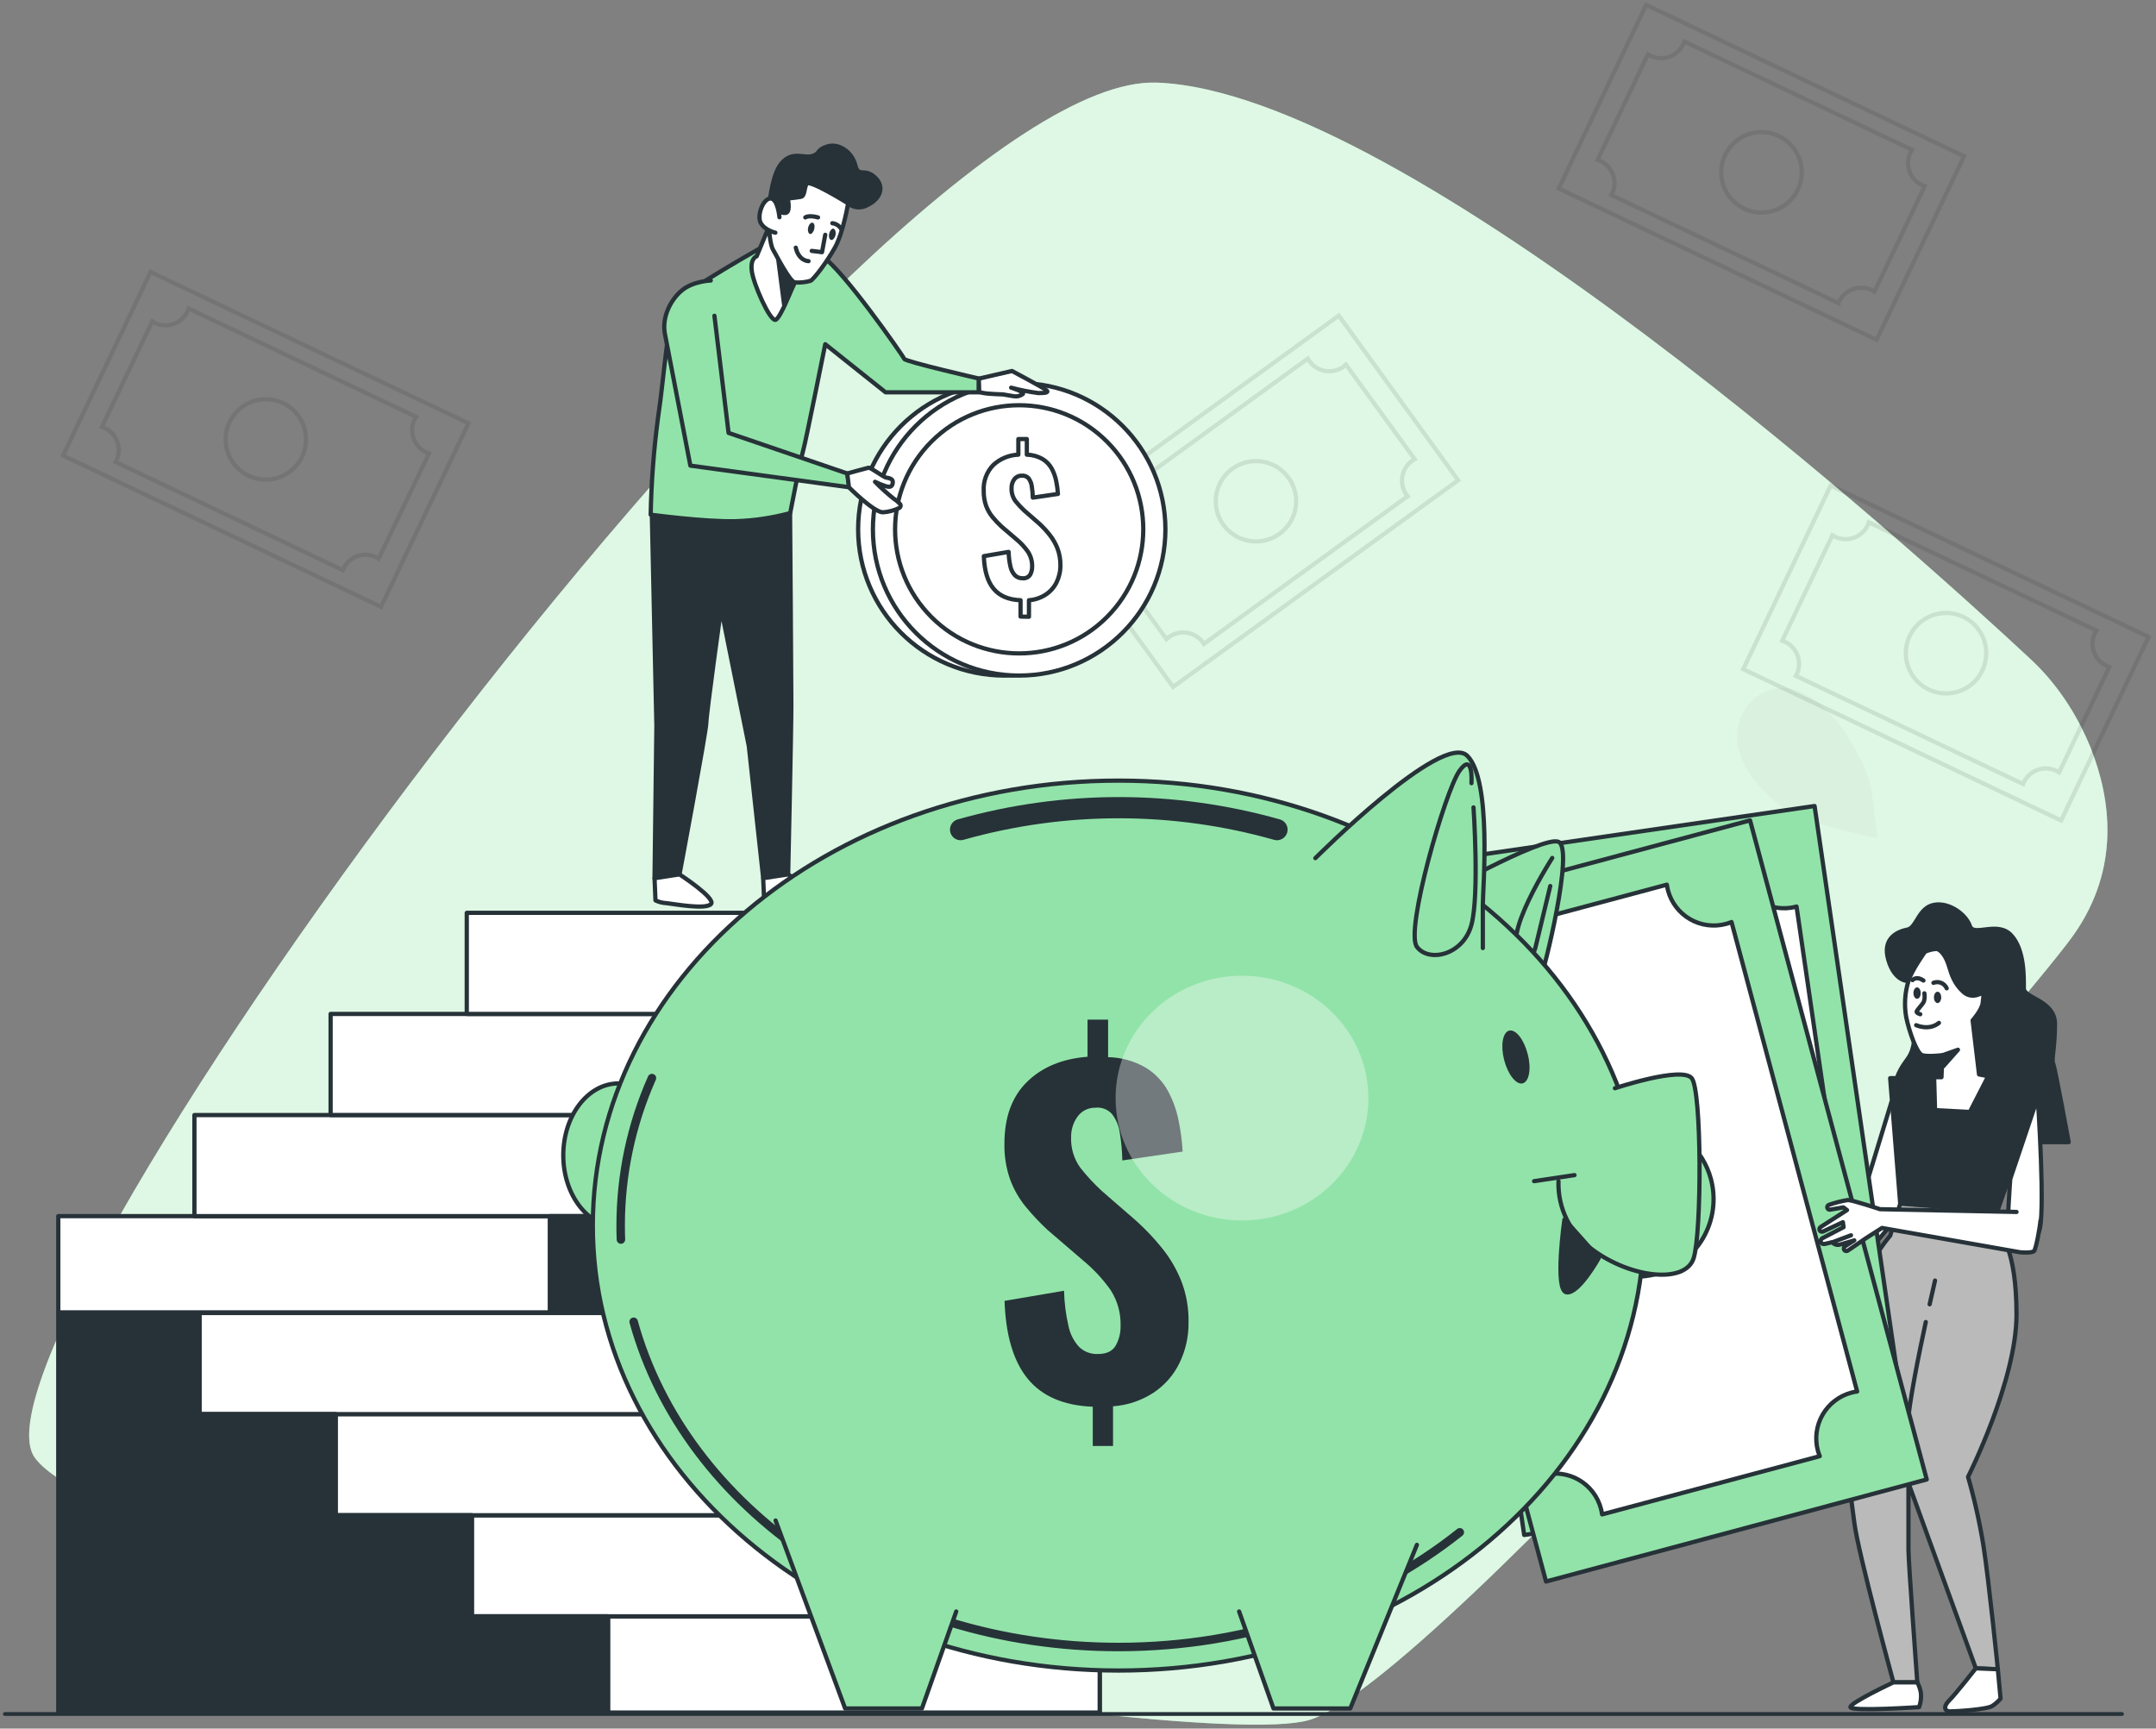 <svg width="444" height="356" viewBox="0 0 444 356" fill="none" xmlns="http://www.w3.org/2000/svg">
<rect x="0" y="0" width="444" height="356" fill="#808080" stroke="none"/>
<path d="M430.562 154.066C427.634 146.824 423.334 140.499 418.004 135.596C395.487 114.609 290.113 18.997 238.267 17.015C180.024 14.761 -10.55 275.651 7.157 300.191C24.863 324.73 243.875 361.498 269.487 354.272C295.099 347.046 415.787 208.448 426.976 192.629C436.822 178.711 434.63 164.356 430.562 154.066Z" fill="#92E3A9"/>
<path opacity="0.7" d="M430.562 154.066C427.634 146.824 423.334 140.499 418.004 135.596C395.487 114.609 290.113 18.997 238.267 17.015C180.024 14.761 -10.55 275.651 7.157 300.191C24.863 324.73 243.875 361.498 269.487 354.272C295.099 347.046 415.787 208.448 426.976 192.629C436.822 178.711 434.63 164.356 430.562 154.066Z" fill="white"/>
<g opacity="0.3">
<path opacity="0.3" d="M339.004 1L321 38.815L386.466 69.984L404.47 32.169L339.004 1Z" stroke="black" stroke-width="0.874" stroke-miterlimit="10"/>
<path opacity="0.3" d="M346.638 9.112C346.062 10.321 345.029 11.251 343.767 11.698C342.505 12.146 341.118 12.074 339.909 11.498C339.718 11.41 339.534 11.308 339.358 11.193L329.019 32.929C329.219 32.992 329.414 33.068 329.604 33.156C330.813 33.734 331.743 34.769 332.191 36.032C332.638 37.295 332.566 38.684 331.99 39.895C331.946 39.988 331.896 40.078 331.842 40.166L378.618 62.426C378.618 62.33 378.697 62.234 378.74 62.138C379.315 60.928 380.347 59.996 381.609 59.547C382.871 59.098 384.26 59.169 385.47 59.743C385.66 59.838 385.843 59.943 386.021 60.058L396.36 38.348C396.16 38.282 395.965 38.203 395.775 38.112C394.577 37.529 393.658 36.496 393.22 35.239C392.781 33.981 392.857 32.601 393.432 31.399C393.52 31.209 393.623 31.024 393.738 30.849L346.866 8.553C346.802 8.744 346.726 8.931 346.638 9.112V9.112ZM370.236 39.038C369.534 40.521 368.408 41.762 366.999 42.604C365.591 43.446 363.964 43.851 362.326 43.768C360.687 43.684 359.11 43.116 357.794 42.135C356.479 41.154 355.485 39.804 354.937 38.258C354.39 36.711 354.314 35.036 354.719 33.446C355.124 31.856 355.993 30.422 357.214 29.326C358.435 28.23 359.954 27.522 361.579 27.29C363.203 27.059 364.86 27.315 366.338 28.026C367.319 28.494 368.198 29.152 368.925 29.96C369.652 30.769 370.212 31.713 370.574 32.738C370.936 33.763 371.092 34.849 371.035 35.935C370.977 37.02 370.705 38.084 370.236 39.064V39.038Z" stroke="black" stroke-width="0.874" stroke-miterlimit="10"/>
</g>
<g opacity="0.3">
<path opacity="0.3" d="M31.004 56L13 93.815L78.466 124.984L96.47 87.169L31.004 56Z" stroke="black" stroke-width="0.874" stroke-miterlimit="10"/>
<path opacity="0.3" d="M38.62 64.127C38.336 64.726 37.936 65.263 37.443 65.708C36.951 66.152 36.376 66.495 35.75 66.716C35.125 66.938 34.463 67.034 33.8 66.999C33.138 66.965 32.489 66.799 31.89 66.513C31.7 66.425 31.516 66.323 31.34 66.207L21 87.918C21.197 87.978 21.39 88.051 21.577 88.136C22.176 88.421 22.713 88.821 23.158 89.313C23.602 89.806 23.945 90.381 24.166 91.006C24.388 91.631 24.484 92.294 24.449 92.956C24.415 93.619 24.249 94.267 23.963 94.866C23.92 94.962 23.867 95.049 23.815 95.146L70.591 117.415L70.714 117.127C70.998 116.528 71.398 115.991 71.891 115.546C72.383 115.102 72.958 114.759 73.584 114.538C74.209 114.316 74.871 114.22 75.534 114.255C76.196 114.29 76.845 114.455 77.443 114.741C77.634 114.829 77.818 114.931 77.994 115.047L88.342 93.38C88.141 93.31 87.949 93.24 87.757 93.153C87.155 92.867 86.615 92.464 86.17 91.969C85.724 91.473 85.381 90.894 85.16 90.265C84.939 89.637 84.844 88.97 84.882 88.305C84.92 87.639 85.089 86.988 85.379 86.388C85.468 86.2 85.57 86.019 85.685 85.846L38.848 63.542C38.789 63.743 38.713 63.939 38.62 64.127V64.127ZM62.218 94.053C61.515 95.531 60.39 96.766 58.984 97.604C57.579 98.442 55.957 98.845 54.323 98.762C52.689 98.678 51.116 98.113 49.804 97.136C48.491 96.159 47.497 94.815 46.948 93.274C46.399 91.733 46.319 90.063 46.718 88.476C47.118 86.889 47.978 85.457 49.191 84.359C50.405 83.261 51.916 82.547 53.535 82.308C55.153 82.069 56.806 82.315 58.285 83.014C59.268 83.481 60.15 84.137 60.88 84.944C61.609 85.751 62.173 86.694 62.538 87.719C62.904 88.744 63.063 89.831 63.008 90.918C62.953 92.005 62.685 93.07 62.218 94.053V94.053Z" stroke="black" stroke-width="0.874" stroke-miterlimit="10"/>
</g>
<g opacity="0.3">
<path opacity="0.3" d="M377.004 100L359 137.815L424.466 168.984L442.47 131.169L377.004 100Z" stroke="black" stroke-width="0.874" stroke-miterlimit="10"/>
<path opacity="0.3" d="M384.645 108.154C384.361 108.754 383.96 109.293 383.467 109.738C382.974 110.183 382.399 110.527 381.773 110.749C381.147 110.972 380.483 111.068 379.82 111.034C379.156 111 378.506 110.835 377.907 110.549C377.714 110.453 377.54 110.348 377.365 110.243L367.025 131.953C367.225 132.018 367.42 132.093 367.611 132.18C368.82 132.759 369.75 133.793 370.197 135.056C370.645 136.32 370.573 137.709 369.997 138.919L369.848 139.19L416.625 161.468C416.657 161.368 416.698 161.272 416.747 161.18C417.029 160.574 417.427 160.031 417.92 159.581C418.413 159.131 418.991 158.783 419.619 158.558C420.248 158.332 420.915 158.234 421.582 158.269C422.248 158.303 422.901 158.47 423.503 158.759C423.696 158.855 423.879 158.96 424.054 159.065L434.385 137.355C434.188 137.29 433.995 137.214 433.808 137.127C432.597 136.551 431.665 135.517 431.216 134.254C430.767 132.99 430.838 131.6 431.413 130.389C431.509 130.205 431.614 130.022 431.728 129.847L384.872 107.577C384.81 107.775 384.734 107.967 384.645 108.154V108.154ZM408.243 138.089C407.539 139.569 406.412 140.807 405.004 141.646C403.596 142.485 401.971 142.888 400.334 142.803C398.697 142.719 397.122 142.151 395.808 141.171C394.494 140.191 393.501 138.843 392.953 137.299C392.405 135.754 392.327 134.081 392.73 132.493C393.133 130.904 393.998 129.47 395.215 128.373C396.433 127.276 397.949 126.565 399.571 126.329C401.193 126.094 402.848 126.345 404.328 127.05C406.309 127.997 407.833 129.691 408.565 131.761C409.298 133.831 409.179 136.107 408.235 138.089H408.243Z" stroke="black" stroke-width="0.874" stroke-miterlimit="10"/>
</g>
<g opacity="0.3">
<path opacity="0.3" d="M217 107.557L241.582 141.466L300.286 98.909L275.704 65L217 107.557Z" stroke="black" stroke-width="0.874" stroke-miterlimit="10"/>
<path opacity="0.3" d="M227.767 104.764C228.552 105.849 228.875 107.202 228.663 108.524C228.452 109.847 227.724 111.032 226.639 111.818C226.471 111.943 226.292 112.054 226.106 112.15L240.221 131.622C240.373 131.479 240.534 131.345 240.702 131.22C241.788 130.434 243.142 130.112 244.466 130.323C245.79 130.534 246.976 131.263 247.764 132.348C247.824 132.432 247.88 132.519 247.93 132.61L289.882 102.195L289.689 101.959C288.903 100.874 288.578 99.52 288.788 98.197C288.998 96.873 289.724 95.686 290.808 94.897C290.983 94.775 291.167 94.67 291.341 94.565L277.183 75.101C277.03 75.244 276.869 75.378 276.702 75.503C275.616 76.286 274.264 76.607 272.942 76.396C271.62 76.185 270.436 75.458 269.649 74.376C269.527 74.211 269.416 74.038 269.317 73.86L227.365 104.301C227.509 104.446 227.644 104.601 227.767 104.764V104.764ZM265.349 98.376C266.309 99.701 266.854 101.281 266.916 102.917C266.979 104.553 266.554 106.17 265.697 107.564C264.84 108.959 263.589 110.068 262.102 110.751C260.615 111.435 258.958 111.662 257.342 111.404C255.726 111.147 254.222 110.415 253.021 109.303C251.821 108.191 250.976 106.748 250.596 105.156C250.215 103.564 250.315 101.895 250.883 100.36C251.451 98.825 252.461 97.493 253.786 96.531C255.561 95.245 257.775 94.717 259.94 95.062C262.105 95.408 264.044 96.6 265.331 98.376H265.349Z" stroke="black" stroke-width="0.874" stroke-miterlimit="10"/>
</g>
<g opacity="0.15">
<path opacity="0.15" d="M250.144 223.554C256.56 223.764 269.809 218.144 269.827 218.135C269.844 218.126 263.464 210.531 263.001 210.103C257.617 205.13 244.306 198.689 237.166 202.718C232.018 205.62 231.161 212.262 234.43 216.894C237.699 221.526 244.673 223.379 250.144 223.554Z" fill="black"/>
<path opacity="0.15" d="M386.567 172.626C386.715 172.626 385.457 162.767 385.308 162.138C383.56 155.024 376.009 142.307 367.828 141.73C361.929 141.311 357.55 146.38 357.725 152.043C357.9 157.707 362.698 163.099 367.155 166.272C372.399 170.004 386.558 172.626 386.567 172.626Z" fill="black"/>
</g>
<path d="M113.262 250.465H12V270.278H113.262V250.465Z" fill="white" stroke="#263238" stroke-width="0.874" stroke-linecap="round" stroke-linejoin="round"/>
<path d="M141.3 229.646H40.038V250.465H141.3V229.646Z" fill="white" stroke="#263238" stroke-width="0.874" stroke-linecap="round" stroke-linejoin="round"/>
<path d="M169.346 208.819H68.085V229.637H169.346V208.819Z" fill="white" stroke="#263238" stroke-width="0.874" stroke-linecap="round" stroke-linejoin="round"/>
<path d="M197.384 188H96.123V208.819H197.384V188Z" fill="white" stroke="#263238" stroke-width="0.874" stroke-linecap="round" stroke-linejoin="round"/>
<path d="M226.471 352.705V188H197.393V208.819H169.346V229.646H141.308V250.465H113.262V352.705H226.471Z" fill="#263238" stroke="#263238" stroke-width="0.874" stroke-linecap="round" stroke-linejoin="round"/>
<path d="M226.471 332.883H125.209V352.697H226.471V332.883Z" fill="white" stroke="#263238" stroke-width="0.874" stroke-linecap="round" stroke-linejoin="round"/>
<path d="M97.171 332.883H198.433V312.064H97.171V332.883Z" fill="white" stroke="#263238" stroke-width="0.874" stroke-linecap="round" stroke-linejoin="round"/>
<path d="M69.125 312.064H170.387V291.237H69.125V312.064Z" fill="white" stroke="#263238" stroke-width="0.874" stroke-linecap="round" stroke-linejoin="round"/>
<path d="M41.078 291.237H142.339V270.418H41.078V291.237Z" fill="white" stroke="#263238" stroke-width="0.874" stroke-linecap="round" stroke-linejoin="round"/>
<path d="M12 352.705V270.418H41.078V291.237H69.116V312.064H97.163V332.883H125.209V352.705H12Z" fill="#263238" stroke="#263238" stroke-width="0.874" stroke-linecap="round" stroke-linejoin="round"/>
<path d="M389.526 226.939L382.936 248.518L368.323 237.287C368.103 235.886 367.811 234.498 367.449 233.127C367.161 232.445 365.422 230.417 365.028 229.631C364.635 228.844 364.067 229.534 364.067 230.12C364.067 230.706 365.422 232.637 365.422 232.637L364.74 233.31L359.321 230.732C359.258 230.703 359.19 230.686 359.12 230.684C359.051 230.681 358.982 230.692 358.917 230.717C358.851 230.741 358.792 230.778 358.741 230.826C358.691 230.873 358.65 230.931 358.622 230.994V230.994C358.57 231.101 358.558 231.222 358.587 231.337C358.615 231.452 358.683 231.553 358.779 231.623L361.742 233.896L361.357 234.665L356.419 232.637C356.357 232.612 356.29 232.6 356.223 232.601C356.156 232.603 356.089 232.618 356.028 232.646C355.967 232.674 355.912 232.713 355.866 232.763C355.821 232.813 355.786 232.871 355.764 232.934V232.934C355.73 233.041 355.733 233.156 355.773 233.261C355.813 233.365 355.886 233.453 355.982 233.511L360.483 236.133L357.547 236.71C357.478 236.724 357.414 236.752 357.357 236.793C357.3 236.833 357.252 236.885 357.217 236.945C357.181 237.005 357.159 237.072 357.151 237.142C357.143 237.211 357.15 237.281 357.171 237.348V237.348C357.205 237.446 357.269 237.532 357.353 237.593C357.438 237.654 357.539 237.687 357.643 237.689H360.676L358.054 238.65C358.054 238.65 358.395 239.411 358.928 239.384L362.03 239.236L366.584 239.524C366.584 239.524 381.381 255.038 381.87 255.51C382.36 255.982 385.261 257.039 385.838 256.462C386.415 255.886 392.909 248.037 392.909 248.037L391.939 227.717C391.939 227.717 390.977 225.794 389.526 226.939Z" fill="white" stroke="#263238" stroke-width="0.874" stroke-linecap="round" stroke-linejoin="round"/>
<path d="M393.023 202.047C393.023 202.047 390.2 202.239 388.871 197.677C387.543 193.115 390.952 191.821 392.839 191.446C394.727 191.07 395.103 186.918 398.311 186.35C401.518 185.782 404.909 188.43 405.67 190.72C406.43 193.01 411.333 189.584 414.156 192.608C416.979 195.632 416.778 201.47 416.778 203.55C416.778 205.631 423.193 206.006 423.193 210.909C423.193 215.813 422.433 218.269 422.809 219.02C423.185 219.772 426.016 235.224 426.016 235.224H390.803C390.803 235.224 389.675 223.932 390.995 221.1C392.315 218.269 393.451 218.076 394.011 215.437C394.57 212.797 394.011 208.646 393.635 206.758C393.351 205.199 393.146 203.627 393.023 202.047V202.047Z" fill="#263238" stroke="#263238" stroke-width="0.874" stroke-linecap="round" stroke-linejoin="round"/>
<path d="M399.823 221.861L389.256 222.053L391.327 247.897L411.333 249.409L420.764 222.612L409.445 221.677L399.823 221.861Z" fill="#263238" stroke="#263238" stroke-width="0.874" stroke-linecap="round" stroke-linejoin="round"/>
<path d="M396.422 196.008C396.422 196.008 393.591 199.976 393.022 202.047C392.279 204.442 392.118 206.98 392.551 209.45C393.119 212.282 394.727 216.958 395.854 217.316C396.982 217.674 400.006 217.316 400.006 217.316L399.822 221.843H398.31L398.494 228.634L405.669 229.01L409.445 221.651L407.557 221.275L406.237 210.149C406.237 210.149 408.116 208.069 408.309 206.557C408.415 205.807 408.48 205.051 408.501 204.293C408.501 204.293 406.237 205.998 404.35 204.293C402.462 202.589 401.894 200.71 401.325 198.822C400.757 196.934 399.63 195.431 398.703 195.431C397.917 195.5 397.147 195.694 396.422 196.008V196.008Z" fill="white" stroke="#263238" stroke-width="0.874" stroke-linecap="round" stroke-linejoin="round"/>
<path d="M400.006 217.333L403.213 216.197L400.198 219.597L400.006 217.333Z" fill="#263238" stroke="#263238" stroke-width="0.874" stroke-linecap="round" stroke-linejoin="round"/>
<path d="M391.327 247.897L389.255 254.505C389.255 254.505 381.704 262.615 380.192 277.709C378.68 292.803 381.136 307.714 381.896 313.753C382.657 319.792 389.928 346.484 389.928 346.484H394.84C394.84 346.484 393.022 321.68 393.022 319.224V305.45L406.893 343.591L411.429 343.784C411.429 343.784 409.611 325.771 408.483 318.438C407.704 313.618 406.638 308.85 405.293 304.157C405.293 304.157 415.274 284.352 415.274 270.735C415.274 257.118 411.875 254.129 411.875 254.129L411.315 249.409L391.327 247.897Z" fill="#BABABA" stroke="#263238" stroke-width="0.874" stroke-linecap="round" stroke-linejoin="round"/>
<path d="M397.384 268.62C398.039 265.674 398.494 263.734 398.494 263.734" stroke="#263238" stroke-width="0.874" stroke-linecap="round" stroke-linejoin="round"/>
<path d="M393.023 305.45C393.023 305.45 392.271 301.674 392.839 293.564C393.171 288.774 395.077 279.265 396.589 272.273" stroke="#263238" stroke-width="0.874" stroke-linecap="round" stroke-linejoin="round"/>
<path d="M389.929 346.484C389.929 346.484 381.066 350.636 381.066 351.58C381.066 352.524 395.216 351.58 395.216 351.58C395.544 350.674 395.672 349.708 395.592 348.748C395.477 347.955 395.223 347.189 394.841 346.484H389.929Z" fill="white" stroke="#263238" stroke-width="0.874" stroke-linecap="round" stroke-linejoin="round"/>
<path d="M406.893 343.591C406.893 343.591 402.75 348.879 401.422 350.199C400.093 351.519 400.478 352.463 401.614 352.463C402.75 352.463 409.165 352.087 410.293 351.335C410.933 350.922 411.505 350.412 411.988 349.823L411.429 343.784L406.893 343.591Z" fill="white" stroke="#263238" stroke-width="0.874" stroke-linecap="round" stroke-linejoin="round"/>
<path d="M419.645 226.012C419.645 226.012 421.349 251.105 419.837 253.753C418.325 256.401 413.99 254.88 413.614 253.753C413.238 252.625 413.99 242.802 413.99 242.802L419.645 226.012Z" fill="white" stroke="#263238" stroke-width="0.874" stroke-linecap="round" stroke-linejoin="round"/>
<path d="M373.689 166L293.707 177.654L313.883 316.128L393.866 304.474L373.689 166Z" fill="#92E3A9" stroke="#263238" stroke-width="0.874" stroke-linecap="round" stroke-linejoin="round"/>
<path d="M368.795 186.953C367.528 187.139 366.236 187.073 364.995 186.759C363.753 186.445 362.585 185.889 361.559 185.124C360.532 184.359 359.666 183.398 359.01 182.298C358.355 181.198 357.923 179.979 357.739 178.711C357.688 178.311 357.659 177.909 357.652 177.505L311.723 184.191C311.837 184.578 311.925 184.972 311.985 185.371C312.355 187.931 311.694 190.533 310.147 192.606C308.6 194.679 306.294 196.053 303.734 196.427C303.533 196.427 303.341 196.471 303.14 196.488L317.544 295.425C317.745 295.382 317.937 295.338 318.138 295.312C319.407 295.126 320.7 295.193 321.944 295.509C323.187 295.824 324.355 296.382 325.383 297.15C326.41 297.918 327.275 298.882 327.929 299.985C328.583 301.088 329.013 302.31 329.194 303.58C329.252 303.979 329.284 304.382 329.29 304.786L375.21 298.1C375.098 297.71 375.013 297.313 374.957 296.911C374.771 295.644 374.837 294.353 375.151 293.112C375.465 291.871 376.021 290.704 376.786 289.678C377.552 288.652 378.512 287.787 379.613 287.132C380.713 286.478 381.931 286.047 383.199 285.864C383.598 285.806 384.001 285.774 384.405 285.768L369.975 186.7C369.587 186.807 369.193 186.891 368.795 186.953V186.953ZM346.071 256.873C342.943 257.329 339.749 256.847 336.895 255.489C334.04 254.13 331.652 251.955 330.034 249.239C328.415 246.523 327.638 243.389 327.801 240.231C327.964 237.074 329.059 234.036 330.949 231.501C332.838 228.966 335.437 227.049 338.416 225.991C341.395 224.933 344.621 224.782 347.686 225.558C350.751 226.333 353.517 228 355.635 230.348C357.753 232.695 359.127 235.618 359.583 238.746C359.891 240.826 359.786 242.947 359.273 244.986C358.761 247.026 357.851 248.944 356.596 250.631C355.34 252.318 353.765 253.741 351.959 254.818C350.153 255.895 348.152 256.605 346.071 256.908V256.873Z" fill="white" stroke="#263238" stroke-width="0.874" stroke-linecap="round" stroke-linejoin="round"/>
<path d="M360.403 168.957L282 189.972L318.383 325.71L396.786 304.695L360.403 168.957Z" fill="#92E3A9" stroke="#263238" stroke-width="0.878" stroke-linecap="round" stroke-linejoin="round"/>
<path d="M355.44 190.283C352.943 190.951 350.283 190.599 348.044 189.306C345.805 188.013 344.171 185.884 343.502 183.387C343.403 182.995 343.324 182.599 343.266 182.199L298.438 194.19C298.591 194.564 298.723 194.946 298.831 195.335C299.163 196.572 299.247 197.863 299.08 199.133C298.912 200.402 298.496 201.627 297.854 202.736C297.213 203.845 296.359 204.816 295.342 205.595C294.325 206.373 293.165 206.944 291.927 207.274C291.735 207.326 291.534 207.361 291.341 207.405L317.177 303.99L317.754 303.807C318.99 303.475 320.28 303.391 321.55 303.558C322.819 303.725 324.043 304.14 325.152 304.781C326.261 305.421 327.232 306.274 328.011 307.29C328.791 308.306 329.362 309.466 329.692 310.703C329.796 311.094 329.875 311.491 329.928 311.891L374.756 299.9C374.603 299.526 374.471 299.144 374.363 298.755C373.695 296.256 374.048 293.595 375.343 291.356C376.638 289.117 378.769 287.484 381.267 286.816C381.657 286.708 382.054 286.629 382.456 286.58L356.585 189.89C356.212 190.044 355.83 190.176 355.44 190.283V190.283ZM340.984 262.406C337.929 263.213 334.703 263.097 331.713 262.072C328.724 261.046 326.106 259.158 324.189 256.645C322.273 254.132 321.144 251.108 320.946 247.954C320.747 244.799 321.488 241.657 323.075 238.924C324.662 236.191 327.024 233.99 329.861 232.598C332.699 231.207 335.885 230.688 339.017 231.106C342.15 231.525 345.088 232.863 347.46 234.951C349.833 237.039 351.533 239.783 352.346 242.837C352.889 244.868 353.025 246.986 352.747 249.069C352.469 251.153 351.782 253.161 350.727 254.979C349.671 256.797 348.268 258.389 346.596 259.663C344.924 260.938 343.017 261.87 340.984 262.406V262.406Z" fill="white" stroke="#263238" stroke-width="0.874" stroke-linecap="round" stroke-linejoin="round"/>
<path d="M415.274 249.601L387.158 249.033C387.158 249.033 381.494 247.146 380.55 247.146C379.224 247.359 377.92 247.69 376.652 248.133C376.531 248.172 376.428 248.254 376.364 248.363C376.299 248.473 376.277 248.603 376.303 248.727V248.727C376.33 248.859 376.407 248.974 376.518 249.049C376.629 249.124 376.765 249.153 376.897 249.13L379.615 248.658L380.367 249.217L374.922 252.713C374.811 252.785 374.732 252.896 374.699 253.024C374.667 253.152 374.684 253.287 374.747 253.403V253.403C374.81 253.521 374.916 253.61 375.043 253.652C375.169 253.694 375.307 253.687 375.429 253.631L379.519 251.708L379.659 252.739L375.289 255.02C375.15 255.093 375.044 255.215 374.989 255.361C374.934 255.508 374.935 255.67 374.992 255.816C375.05 255.956 375.155 256.071 375.289 256.141C375.423 256.211 375.578 256.232 375.726 256.2L377.325 255.833C377.51 256.059 377.756 256.226 378.033 256.315C378.311 256.403 378.609 256.409 378.89 256.331L381.87 255.457L379.982 256.663C379.909 256.707 379.847 256.768 379.801 256.84C379.755 256.913 379.728 256.995 379.72 257.08C379.712 257.166 379.725 257.251 379.757 257.331C379.789 257.41 379.839 257.481 379.904 257.537V257.537C379.999 257.611 380.115 257.651 380.236 257.651C380.356 257.651 380.473 257.611 380.568 257.537L384.343 254.959L387.577 252.896L416.07 257.913C416.07 257.913 418.473 258.123 418.893 257.642C419.312 257.162 420.125 252.617 420.195 251.446" fill="white"/>
<path d="M415.274 249.601L387.158 249.033C387.158 249.033 381.494 247.146 380.55 247.146C379.224 247.359 377.92 247.69 376.652 248.133C376.531 248.172 376.428 248.254 376.364 248.363C376.299 248.473 376.277 248.603 376.303 248.727V248.727C376.33 248.859 376.407 248.974 376.518 249.049C376.629 249.124 376.765 249.153 376.897 249.13L379.615 248.658L380.367 249.217L374.922 252.713C374.811 252.785 374.732 252.896 374.699 253.024C374.667 253.152 374.684 253.287 374.747 253.403V253.403C374.81 253.521 374.916 253.61 375.043 253.652C375.169 253.694 375.307 253.687 375.429 253.631L379.519 251.708L379.659 252.739L375.289 255.02C375.15 255.093 375.044 255.215 374.989 255.361C374.934 255.508 374.935 255.67 374.992 255.816C375.05 255.956 375.155 256.071 375.289 256.141C375.423 256.211 375.578 256.232 375.726 256.2L377.325 255.833C377.51 256.059 377.756 256.226 378.033 256.315C378.311 256.403 378.609 256.409 378.89 256.331L381.87 255.457L379.982 256.663C379.909 256.707 379.847 256.768 379.801 256.84C379.755 256.913 379.728 256.995 379.72 257.08C379.712 257.166 379.725 257.251 379.757 257.331C379.789 257.41 379.839 257.481 379.904 257.537V257.537C379.999 257.611 380.115 257.651 380.236 257.651C380.356 257.651 380.473 257.611 380.568 257.537L384.343 254.959L387.577 252.896L416.07 257.913C416.07 257.913 418.473 258.123 418.893 257.642C419.312 257.162 420.125 252.617 420.195 251.446" stroke="#263238" stroke-width="0.874" stroke-linecap="round" stroke-linejoin="round"/>
<path d="M377.334 255.851L381.189 254.408" stroke="#263238" stroke-width="0.874" stroke-linecap="round" stroke-linejoin="round"/>
<path d="M395.549 204.521C395.549 205.167 395.217 205.7 394.797 205.7C394.378 205.7 394.045 205.167 394.045 204.521C394.045 203.874 394.386 203.349 394.797 203.349C395.208 203.349 395.549 203.874 395.549 204.521Z" fill="#263238"/>
<path d="M399.77 205.412C399.77 206.059 399.429 206.583 399.018 206.583C398.608 206.583 398.267 206.059 398.267 205.412C398.267 204.765 398.608 204.241 399.018 204.241C399.429 204.241 399.77 204.765 399.77 205.412Z" fill="#263238"/>
<path d="M393.862 201.855C393.862 201.855 394.613 200.911 396.108 201.942" stroke="#263238" stroke-width="0.874" stroke-linecap="round" stroke-linejoin="round"/>
<path d="M398.17 202.414C398.682 202.212 399.253 202.217 399.762 202.427C400.27 202.637 400.677 203.037 400.897 203.542" stroke="#263238" stroke-width="0.874" stroke-linecap="round" stroke-linejoin="round"/>
<path d="M396.3 204.573C396.401 205.135 396.368 205.713 396.204 206.26C395.924 206.915 394.613 208.13 394.709 208.419C394.805 208.707 395.452 208.882 395.452 208.882" stroke="#263238" stroke-width="0.874" stroke-linecap="round" stroke-linejoin="round"/>
<path d="M394.613 211.137C394.613 211.137 397.235 212.352 399.298 210.665" stroke="#263238" stroke-width="0.874" stroke-linecap="round" stroke-linejoin="round"/>
<path d="M206.839 139.133C223.473 139.133 236.957 125.648 236.957 109.015C236.957 92.381 223.473 78.897 206.839 78.897C190.205 78.897 176.721 92.381 176.721 109.015C176.721 125.648 190.205 139.133 206.839 139.133Z" fill="white" stroke="#263238" stroke-width="0.874" stroke-linecap="round" stroke-linejoin="round"/>
<path d="M209.881 139.133C226.514 139.133 239.999 125.648 239.999 109.015C239.999 92.381 226.514 78.897 209.881 78.897C193.247 78.897 179.763 92.381 179.763 109.015C179.763 125.648 193.247 139.133 209.881 139.133Z" fill="white" stroke="#263238" stroke-width="0.874" stroke-linecap="round" stroke-linejoin="round"/>
<path d="M227.956 127.084C237.936 117.104 237.936 100.923 227.956 90.943C217.976 80.963 201.795 80.963 191.815 90.943C181.835 100.923 181.835 117.104 191.815 127.084C201.795 137.064 217.976 137.064 227.956 127.084Z" fill="white" stroke="#263238" stroke-width="0.874" stroke-linecap="round" stroke-linejoin="round"/>
<path d="M210.169 126.984V123.619C207.687 123.526 205.831 122.731 204.602 121.233C203.372 119.736 202.708 117.504 202.609 114.538L207.713 113.664C207.735 114.68 207.861 115.69 208.089 116.68C208.225 117.356 208.546 117.982 209.016 118.489C209.226 118.691 209.476 118.849 209.749 118.953C210.023 119.056 210.314 119.104 210.606 119.092C210.904 119.124 211.206 119.073 211.477 118.945C211.748 118.817 211.979 118.617 212.144 118.366C212.424 117.855 212.566 117.28 212.555 116.697C212.587 115.603 212.282 114.526 211.681 113.612C211.018 112.673 210.233 111.827 209.348 111.095L206.28 108.473C205.606 107.853 204.975 107.187 204.392 106.48C203.831 105.787 203.386 105.008 203.072 104.173C202.728 103.184 202.563 102.143 202.583 101.096C202.525 100.127 202.667 99.157 203.001 98.246C203.335 97.335 203.853 96.502 204.523 95.8C205.937 94.478 207.781 93.712 209.715 93.641V90.425H211.463V93.641C212.585 93.663 213.684 93.963 214.662 94.515C215.454 94.989 216.111 95.661 216.567 96.464C217.004 97.27 217.319 98.135 217.502 99.034C217.689 99.921 217.812 100.82 217.869 101.725L212.695 102.486C212.679 101.692 212.606 100.9 212.477 100.117C212.396 99.536 212.174 98.984 211.83 98.509C211.65 98.308 211.424 98.154 211.171 98.06C210.918 97.965 210.647 97.934 210.379 97.967C210.077 97.964 209.779 98.034 209.511 98.173C209.242 98.312 209.012 98.514 208.841 98.763C208.485 99.275 208.301 99.887 208.316 100.511C208.274 101.466 208.554 102.408 209.112 103.185C209.665 103.879 210.27 104.53 210.921 105.134L213.927 107.756C214.724 108.479 215.46 109.266 216.13 110.107C216.807 110.957 217.355 111.903 217.756 112.913C218.183 114.028 218.394 115.214 218.376 116.409C218.393 117.619 218.126 118.816 217.598 119.905C217.093 120.942 216.317 121.824 215.352 122.457C214.318 123.13 213.13 123.53 211.9 123.619V127.019L210.169 126.984Z" fill="white" stroke="#263238" stroke-width="0.874" stroke-linecap="round" stroke-linejoin="round"/>
<path d="M134.227 105.291L135.18 149.446L134.795 180.84L139.934 180.08C139.934 180.08 145.458 150.582 145.458 148.869C145.458 147.156 148.499 125.271 148.499 125.271L154.207 153.624L157.17 180.831L162.309 180.071C162.309 180.071 162.964 150.573 162.964 145.251C162.964 139.928 162.702 105.658 162.702 105.658L146.594 101.481L134.227 105.291Z" fill="#263238" stroke="#263238" stroke-width="0.874" stroke-linecap="round" stroke-linejoin="round"/>
<path d="M139.935 180.08C139.935 180.08 147.547 185.026 146.411 186.198C145.275 187.369 138.982 186.198 137.269 186.005C136.478 185.974 135.701 185.781 134.988 185.437L134.795 180.866L139.935 180.08Z" fill="white" stroke="#263238" stroke-width="0.874" stroke-linecap="round" stroke-linejoin="round"/>
<path d="M162.309 180.08C162.309 180.08 169.922 185.026 168.777 186.198C167.632 187.369 161.356 186.198 159.643 186.005C158.852 185.974 158.076 185.781 157.362 185.437L157.17 180.866L162.309 180.08Z" fill="white" stroke="#263238" stroke-width="0.874" stroke-linecap="round" stroke-linejoin="round"/>
<path d="M201.542 77.988L208.403 76.406C208.403 76.406 214.993 79.902 215.544 80.4C216.095 80.898 214.993 80.95 213.796 80.95C211.918 80.699 210.059 80.329 208.229 79.841C208.229 79.841 211.104 80.715 210.641 81.143C210.381 81.344 210.082 81.49 209.763 81.569C209.444 81.649 209.112 81.662 208.788 81.606C208.325 81.51 206.559 81.23 206.559 81.23C206.559 81.23 203.5 81.143 202.574 80.95L201.647 80.767L201.542 77.988Z" fill="white" stroke="#263238" stroke-width="0.874" stroke-linecap="round" stroke-linejoin="round"/>
<path d="M157.161 50.78C157.161 50.78 141.551 59.52 139.541 62.028C137.531 64.537 136.858 77.131 135.512 86.028C134.632 92.651 134.127 99.319 134 105.999C134 105.999 145.248 107.511 151.48 107.345C155.282 107.229 159.058 106.665 162.728 105.667C162.728 105.667 164.913 94.419 165.412 92.741C165.91 91.063 169.948 70.891 169.948 70.891L182.367 80.793H201.543V77.953C201.543 77.953 186.37 74.457 186.204 73.906C186.038 73.355 173.278 55.106 169.414 52.93C165.551 50.754 159.853 48.761 157.161 50.78Z" fill="#92E3A9" stroke="#263238" stroke-width="0.874" stroke-linecap="round" stroke-linejoin="round"/>
<path d="M158.673 45.912L155.824 52.79C155.824 52.79 154.478 53.131 154.819 55.814C155.16 58.497 158.507 66.049 159.678 65.883C160.85 65.717 164.547 55.692 164.547 55.692L158.673 45.912Z" fill="white" stroke="#263238" stroke-width="0.874" stroke-linecap="round" stroke-linejoin="round"/>
<path d="M160.281 53.507L161.47 62.675L163.707 58.165L160.281 53.507Z" fill="#263238" stroke="#263238" stroke-width="0.874" stroke-linecap="round" stroke-linejoin="round"/>
<path d="M174.624 41.883C175.177 42.348 175.86 42.631 176.58 42.692C177.3 42.753 178.021 42.589 178.644 42.224C181.17 41.044 182.341 38.526 180.156 36.516C177.971 34.506 176.8 36.682 176.127 33.999C175.454 31.316 172.771 29.472 170.463 30.136C168.156 30.8 168.96 31.648 167.282 32.146C165.604 32.645 163.419 31.141 161.234 33.326C159.049 35.511 158.717 40.712 158.219 43.062C157.721 45.414 159.897 46.078 161.715 45.912C163.533 45.746 165.071 41.883 166.583 40.668C168.095 39.453 174.624 41.883 174.624 41.883Z" fill="#263238" stroke="#263238" stroke-width="0.874" stroke-linecap="round" stroke-linejoin="round"/>
<path d="M158.341 46.585C158.341 46.585 158.507 50.273 159.215 51.453C159.923 52.633 162.711 58.165 163.742 58.165C164.817 58.24 165.897 58.125 166.932 57.824C167.605 57.492 170.289 53.97 171.967 50.946C173.645 47.922 174.659 41.883 174.659 41.883C174.659 41.883 166.6 36.848 166.093 37.853C165.586 38.859 165.761 40.371 164.922 40.537C164.083 40.703 162.239 40.877 162.239 40.877C162.239 40.877 162.737 43.229 162.064 43.727C161.391 44.225 159.713 43.229 159.713 43.229C159.713 43.229 157.668 43.561 158.341 46.585Z" fill="white" stroke="#263238" stroke-width="0.874" stroke-linecap="round" stroke-linejoin="round"/>
<path d="M167.676 47.179C167.527 47.817 167.116 48.272 166.802 48.193C166.487 48.114 166.277 47.52 166.426 46.882C166.574 46.244 166.985 45.781 167.343 45.868C167.702 45.956 167.842 46.541 167.676 47.179Z" fill="#263238"/>
<path d="M172.063 48.403C171.905 49.049 171.503 49.495 171.145 49.416C170.787 49.338 170.621 48.743 170.769 48.105C170.918 47.468 171.329 47.004 171.643 47.092C171.958 47.179 172.211 47.765 172.063 48.403Z" fill="#263238"/>
<path d="M165.84 44.776C165.84 44.776 166.504 44.242 168.462 44.776" stroke="#263238" stroke-width="0.874" stroke-linecap="round" stroke-linejoin="round"/>
<path d="M171.407 45.973C171.758 46.013 172.095 46.128 172.397 46.311C172.699 46.493 172.957 46.739 173.155 47.031" stroke="#263238" stroke-width="0.874" stroke-linecap="round" stroke-linejoin="round"/>
<path d="M169.948 48.359L169.284 51.934L167.168 51.671" stroke="#263238" stroke-width="0.874" stroke-linecap="round" stroke-linejoin="round"/>
<path d="M166.504 53.786C166.504 53.786 164.511 53.786 163.882 51.007" stroke="#263238" stroke-width="0.874" stroke-linecap="round" stroke-linejoin="round"/>
<path d="M160.517 44.741C160.517 44.741 160.185 40.877 158.673 40.877C157.161 40.877 155.824 44.373 156.663 45.912C157.502 47.45 159.678 47.922 159.678 47.922" fill="white"/>
<path d="M160.517 44.741C160.517 44.741 160.185 40.877 158.673 40.877C157.161 40.877 155.824 44.373 156.663 45.912C157.502 47.45 159.678 47.922 159.678 47.922" stroke="#263238" stroke-width="0.874" stroke-linecap="round" stroke-linejoin="round"/>
<path d="M147.128 65.035L150.038 89.157L174.51 97.522L174.895 100.353L142.172 95.896L136.928 68.749C136.29 65.454 137.985 61.88 140.337 59.878C142.688 57.877 146.376 57.772 146.376 57.772" fill="#92E3A9"/>
<path d="M147.128 65.035L150.038 89.157L174.51 97.522L174.895 100.353L142.172 95.896L136.928 68.749C136.29 65.454 137.985 61.88 140.337 59.878C142.688 57.877 146.376 57.772 146.376 57.772" stroke="#263238" stroke-width="0.874" stroke-linecap="round" stroke-linejoin="round"/>
<path d="M174.475 97.522C174.475 97.522 178.373 96.429 178.845 96.333C179.317 96.237 181.965 98.291 182.49 98.361C183.014 98.43 183.906 98.597 183.862 99.287C183.818 99.977 183.591 100.537 182.315 100.1C181.588 99.863 180.881 99.571 180.2 99.226C181.399 100.453 182.671 101.606 184.01 102.678C184.493 102.981 184.934 103.345 185.321 103.762C185.381 103.825 185.424 103.901 185.448 103.985C185.473 104.068 185.477 104.156 185.461 104.241C185.444 104.326 185.408 104.406 185.355 104.475C185.302 104.544 185.234 104.599 185.155 104.636C184.11 105.133 182.98 105.43 181.825 105.51C179.955 105.51 174.833 100.362 174.833 100.362L174.475 97.522Z" fill="white" stroke="#263238" stroke-width="0.874" stroke-linecap="round" stroke-linejoin="round"/>
<path d="M294.712 185.016C294.712 185.016 317.591 172.113 320.925 173.36C324.259 174.607 318.007 199.989 317.176 201.652C316.344 203.315 294.712 185.016 294.712 185.016Z" fill="#92E3A9" stroke="#263238" stroke-width="0.874" stroke-linecap="round" stroke-linejoin="round"/>
<path d="M319.67 176.694C319.67 176.694 318.678 178.237 317.415 180.459C315.209 184.344 312.187 190.308 312.187 193.753C312.187 199.158 315.513 198.742 316.344 194.553L319.254 182.482" stroke="#263238" stroke-width="0.874" stroke-linecap="round" stroke-linejoin="round"/>
<path d="M127.36 252.711C133.634 252.711 138.72 246.09 138.72 237.922C138.72 229.754 133.634 223.132 127.36 223.132C121.086 223.132 116 229.754 116 237.922C116 246.09 121.086 252.711 127.36 252.711Z" fill="#92E3A9" stroke="#263238" stroke-width="0.874" stroke-linecap="round" stroke-linejoin="round"/>
<path d="M230.327 344.045C290.107 344.045 338.569 303.017 338.569 252.407C338.569 201.797 290.107 160.769 230.327 160.769C170.546 160.769 122.084 201.797 122.084 252.407C122.084 303.017 170.546 344.045 230.327 344.045Z" fill="#92E3A9" stroke="#263238" stroke-width="0.874" stroke-linecap="round" stroke-linejoin="round"/>
<path d="M300.626 315.578C282.239 330.223 257.537 339.201 230.325 339.201C181.76 339.201 141.077 310.605 130.493 272.217" fill="#92E3A9"/>
<path d="M300.626 315.578C282.239 330.223 257.537 339.201 230.325 339.201C181.76 339.201 141.077 310.605 130.493 272.217" stroke="#263238" stroke-width="1.748" stroke-linecap="round" stroke-linejoin="round"/>
<path d="M127.872 255.285C127.832 254.334 127.816 253.375 127.816 252.407C127.819 241.942 130.013 231.594 134.259 222.029" fill="#92E3A9"/>
<path d="M127.872 255.285C127.832 254.334 127.816 253.375 127.816 252.407C127.819 241.942 130.013 231.594 134.259 222.029" stroke="#263238" stroke-width="1.748" stroke-linecap="round" stroke-linejoin="round"/>
<path d="M197.822 170.858C219.122 164.836 241.675 164.836 262.975 170.858" stroke="#263238" stroke-width="4.37" stroke-linecap="round" stroke-linejoin="round"/>
<path d="M332.572 224.124C332.572 224.124 346.306 219.543 348.385 222.045C350.463 224.547 350.463 253.662 348.8 259.074C347.138 264.486 335.898 263.231 328.015 257.412C325.756 255.825 323.927 253.7 322.693 251.23C321.459 248.76 320.86 246.022 320.949 243.262" fill="#92E3A9"/>
<path d="M332.572 224.124C332.572 224.124 346.306 219.543 348.385 222.045C350.463 224.547 350.463 253.662 348.8 259.074C347.138 264.486 335.898 263.231 328.015 257.412C325.756 255.825 323.927 253.7 322.693 251.23C321.459 248.76 320.86 246.022 320.949 243.262" stroke="#263238" stroke-width="0.874" stroke-linecap="round" stroke-linejoin="round"/>
<path d="M324.249 242.015L315.927 243.262" stroke="#263238" stroke-width="0.874" stroke-linecap="round" stroke-linejoin="round"/>
<path d="M322.172 251.168C322.172 251.168 320.093 265.734 322.587 266.149C325.082 266.565 329.247 259.074 329.247 259.074C329.247 259.074 323.419 252.415 322.172 251.168Z" fill="#263238" stroke="#263238" stroke-width="0.874" stroke-linecap="round" stroke-linejoin="round"/>
<path d="M314.601 217.057C315.4 220.054 314.913 222.773 313.578 223.116C312.242 223.46 310.54 221.302 309.764 218.32C308.989 215.338 309.452 212.604 310.788 212.26C312.123 211.916 313.833 214.051 314.601 217.057Z" fill="#263238"/>
<path d="M270.88 176.734C270.88 176.734 297.061 150.553 302.169 155.661C307.278 160.769 305.367 183.121 305.367 186.319V195.256" fill="#92E3A9"/>
<path d="M270.88 176.734C270.88 176.734 297.061 150.553 302.169 155.661C307.278 160.769 305.367 183.121 305.367 186.319V195.256" stroke="#263238" stroke-width="0.874" stroke-linecap="round" stroke-linejoin="round"/>
<path d="M303.032 161.297C303.032 161.297 303.448 154.638 300.53 158.803C297.612 162.968 289.298 191.667 291.793 195.001C294.287 198.334 301.386 196.663 303.032 190.42C304.679 184.176 303.448 166.285 303.448 166.285" stroke="#263238" stroke-width="0.874" stroke-linecap="round" stroke-linejoin="round"/>
<path d="M159.72 313.147L174.045 351.864H189.858L196.925 331.886" fill="#92E3A9"/>
<path d="M159.72 313.147L174.045 351.864H189.858L196.925 331.886" stroke="#263238" stroke-width="0.874" stroke-linecap="round" stroke-linejoin="round"/>
<path d="M291.794 318.16L278.068 351.864H262.256L255.181 331.886" fill="#92E3A9"/>
<path d="M291.794 318.16L278.068 351.864H262.256L255.181 331.886" stroke="#263238" stroke-width="0.874" stroke-linecap="round" stroke-linejoin="round"/>
<path d="M225.042 297.799V289.716C219.079 289.482 214.621 287.571 211.668 283.985C208.716 280.398 207.117 275.042 206.872 267.916L219.127 265.83C219.179 268.271 219.485 270.701 220.038 273.08C220.361 274.704 221.127 276.207 222.252 277.421C222.761 277.905 223.361 278.281 224.017 278.529C224.673 278.776 225.373 278.889 226.074 278.86C227.864 278.86 229.095 278.285 229.767 277.117C230.45 275.898 230.795 274.518 230.766 273.12C230.857 270.494 230.143 267.903 228.72 265.694C227.128 263.444 225.247 261.415 223.124 259.658L215.737 253.311C214.126 251.815 212.617 250.212 211.22 248.514C209.85 246.84 208.77 244.948 208.023 242.918C207.192 240.546 206.794 238.044 206.848 235.531C206.848 230.095 208.398 225.856 211.5 222.813C214.602 219.769 218.756 218.045 223.963 217.64V209.99H228.2V217.72C230.899 217.775 233.54 218.506 235.883 219.847C237.781 220.994 239.353 222.61 240.447 224.539C241.505 226.471 242.265 228.552 242.702 230.711C243.143 232.84 243.426 234.999 243.549 237.17L231.126 238.993C231.091 237.086 230.917 235.183 230.606 233.301C230.41 231.899 229.86 230.57 229.008 229.44C228.577 228.959 228.037 228.589 227.433 228.362C226.829 228.135 226.179 228.058 225.538 228.137C224.813 228.126 224.096 228.295 223.452 228.629C222.807 228.962 222.255 229.449 221.845 230.047C221.009 231.245 220.568 232.673 220.582 234.132C220.477 236.42 221.153 238.676 222.5 240.528C223.822 242.203 225.274 243.772 226.841 245.22L234.036 251.472C235.971 253.219 237.763 255.12 239.392 257.156C241.021 259.197 242.338 261.468 243.301 263.895C244.326 266.592 244.823 269.461 244.764 272.345C244.802 275.245 244.161 278.114 242.894 280.723C241.682 283.212 239.824 285.33 237.513 286.854C235.025 288.463 232.171 289.418 229.215 289.628V297.799H225.042Z" fill="#263238"/>
<path opacity="0.35" d="M255.771 251.36C270.147 251.36 281.801 240.075 281.801 226.154C281.801 212.233 270.147 200.948 255.771 200.948C241.396 200.948 229.742 212.233 229.742 226.154C229.742 240.075 241.396 251.36 255.771 251.36Z" fill="white"/>
<path d="M1 353H437" stroke="#263238" stroke-width="0.781" stroke-linecap="round" stroke-linejoin="round"/>
</svg>
